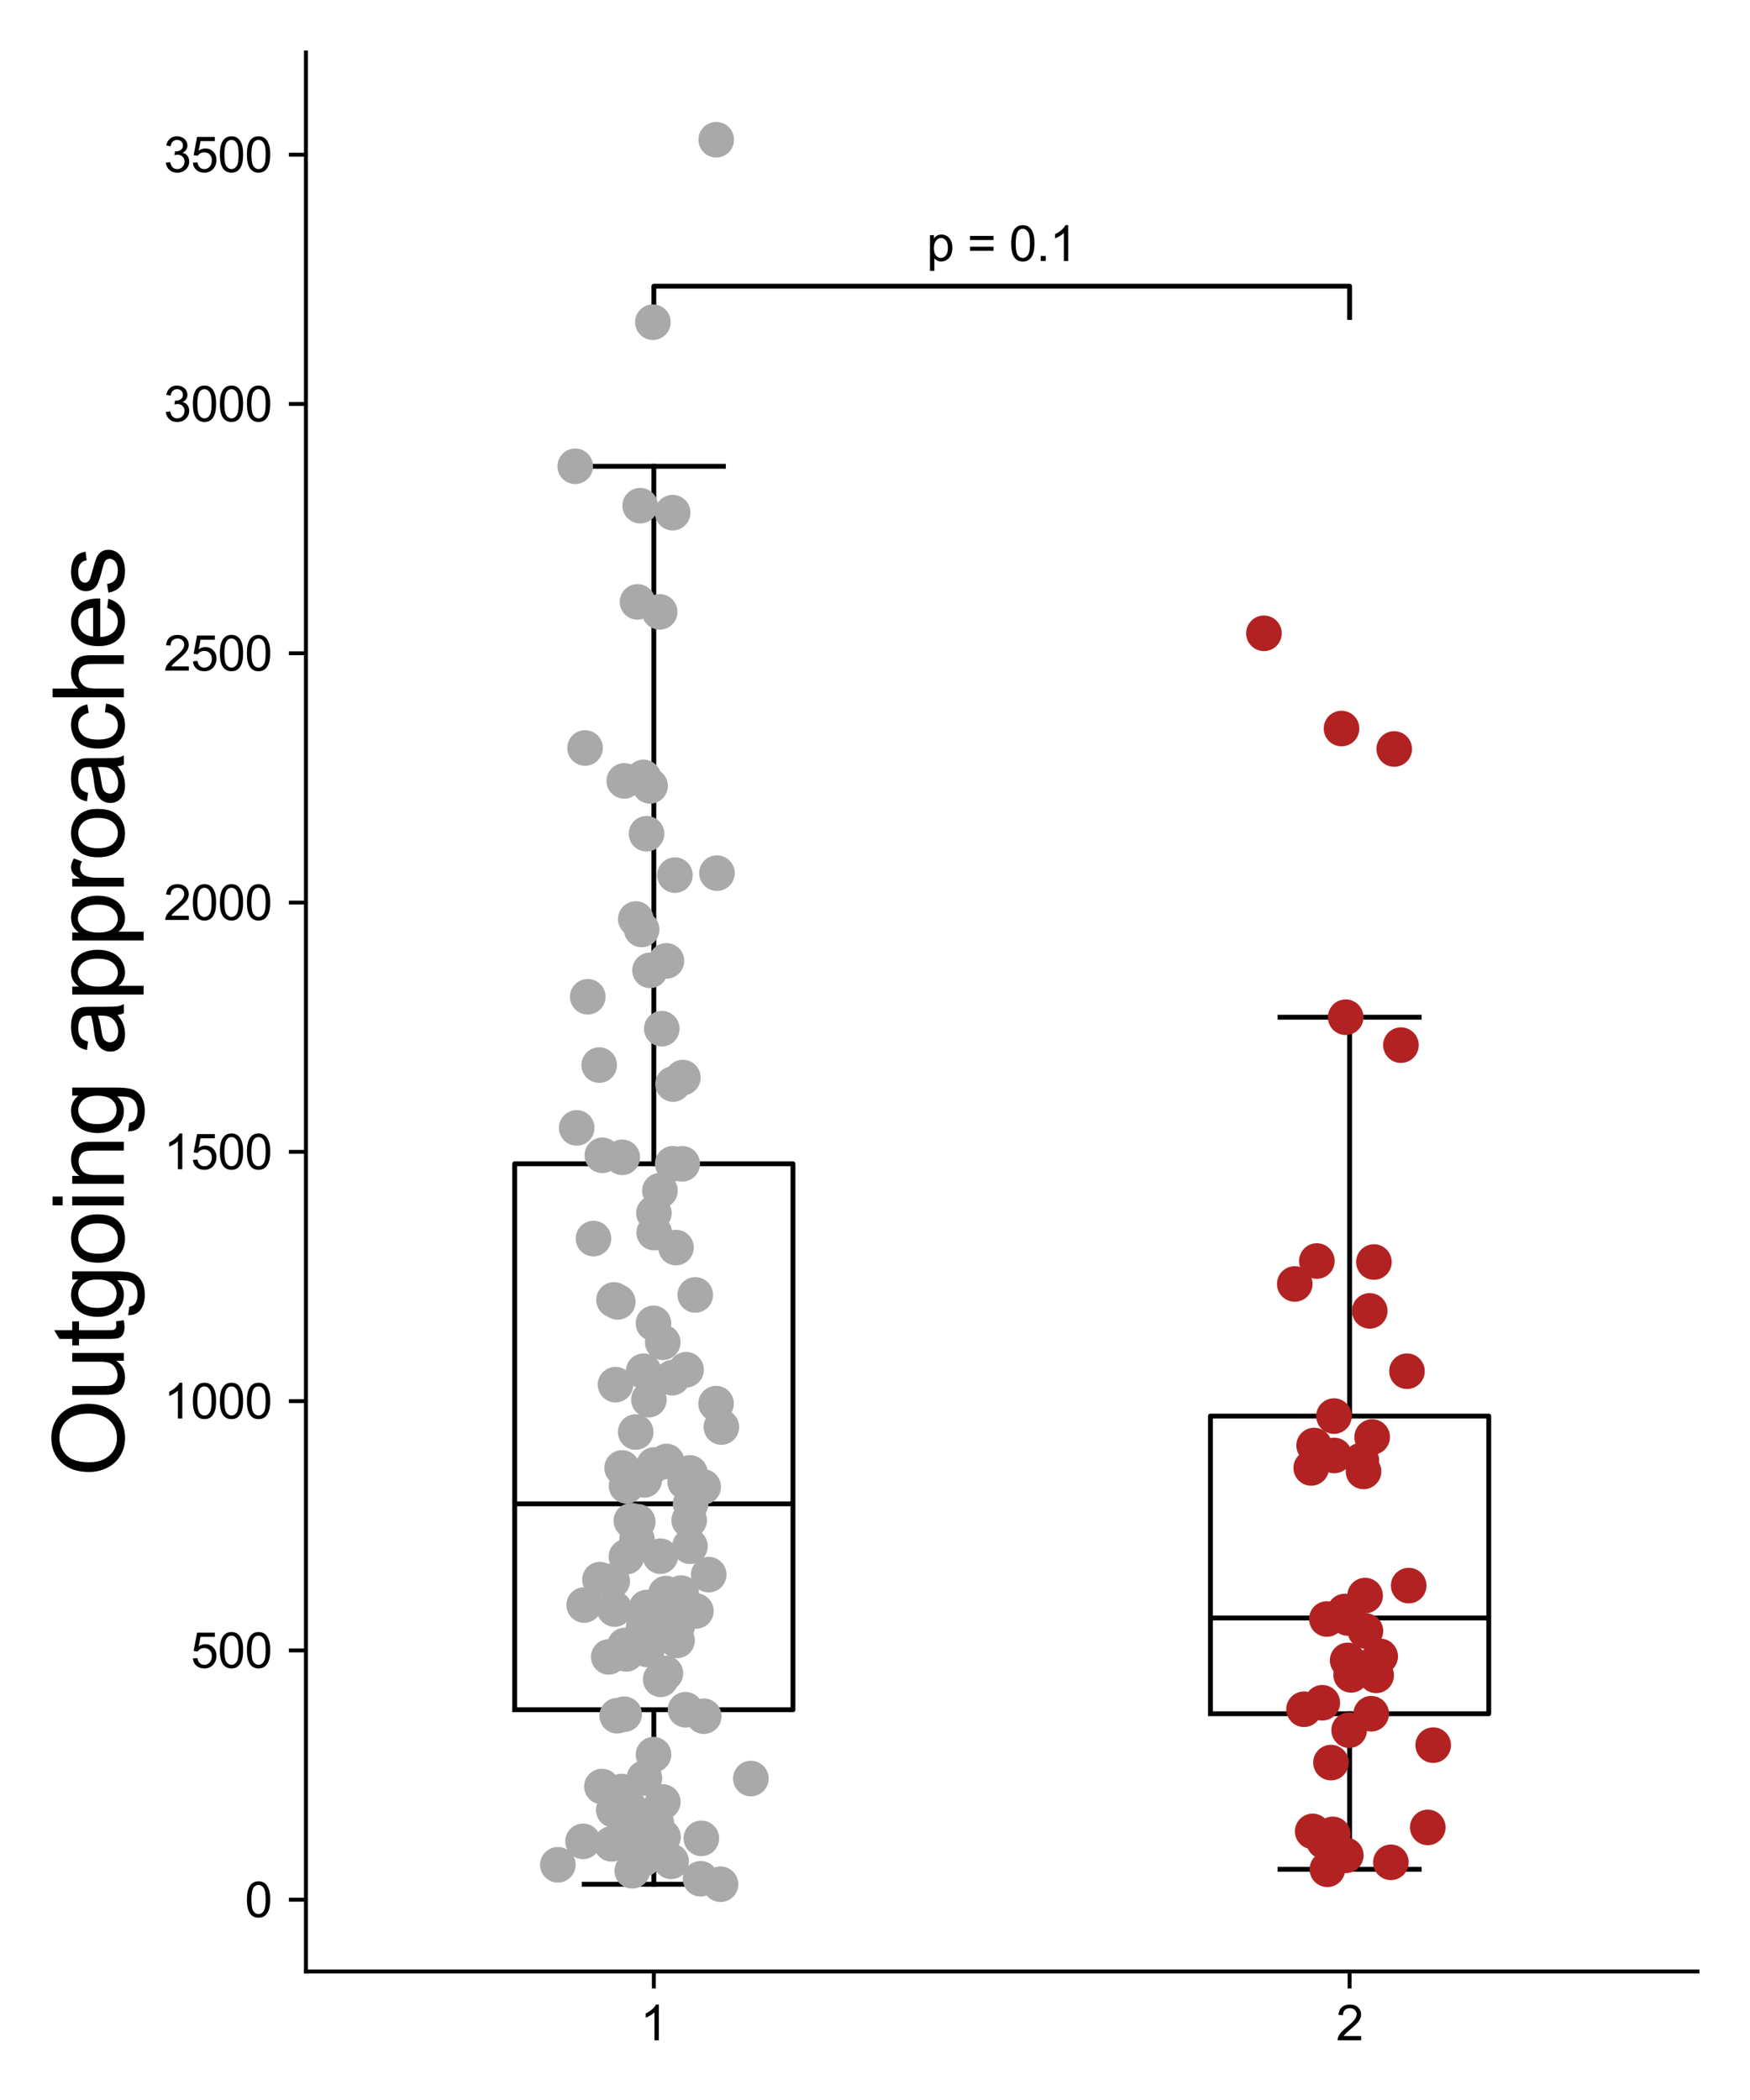 <?xml version="1.0" encoding="utf-8" standalone="no"?>
<!DOCTYPE svg PUBLIC "-//W3C//DTD SVG 1.1//EN"
  "http://www.w3.org/Graphics/SVG/1.1/DTD/svg11.dtd">
<svg xmlns:xlink="http://www.w3.org/1999/xlink" width="360pt" height="432pt" viewBox="0 0 360 432" xmlns="http://www.w3.org/2000/svg" version="1.1">
 <defs>
  <style type="text/css">*{stroke-linejoin: round; stroke-linecap: butt}</style>
 </defs>
 <g id="figure_1">
  <g id="patch_1">
   <path d="M 0 432 
L 360 432 
L 360 0 
L 0 0 
z
" style="fill: #ffffff"/>
  </g>
  <g id="axes_1">
   <g id="patch_2">
    <path d="M 62.93 405.56 
L 349.2 405.56 
L 349.2 10.8 
L 62.93 10.8 
z
" style="fill: #ffffff"/>
   </g>
   <g id="line2d_1">
    <path d="M 105.871 351.719 
L 163.125 351.719 
L 163.125 239.411 
L 105.871 239.411 
L 105.871 351.719 
" clip-path="url(#p115e3c7cb6)" style="fill: none; stroke: #000000; stroke-linecap: square"/>
   </g>
   <g id="line2d_2">
    <path d="M 134.498 351.719 
L 134.498 387.616 
" clip-path="url(#p115e3c7cb6)" style="fill: none; stroke: #000000; stroke-linecap: square"/>
   </g>
   <g id="line2d_3">
    <path d="M 134.498 239.411 
L 134.498 95.923 
" clip-path="url(#p115e3c7cb6)" style="fill: none; stroke: #000000; stroke-linecap: square"/>
   </g>
   <g id="line2d_4">
    <path d="M 120.184 387.616 
L 148.811 387.616 
" clip-path="url(#p115e3c7cb6)" style="fill: none; stroke: #000000; stroke-linecap: square"/>
   </g>
   <g id="line2d_5">
    <path d="M 120.184 95.923 
L 148.811 95.923 
" clip-path="url(#p115e3c7cb6)" style="fill: none; stroke: #000000; stroke-linecap: square"/>
   </g>
   <g id="line2d_6">
    <path d="M 249.006 352.539 
L 306.26 352.539 
L 306.26 291.308 
L 249.006 291.308 
L 249.006 352.539 
" clip-path="url(#p115e3c7cb6)" style="fill: none; stroke: #000000; stroke-linecap: square"/>
   </g>
   <g id="line2d_7">
    <path d="M 277.632 352.539 
L 277.632 384.539 
" clip-path="url(#p115e3c7cb6)" style="fill: none; stroke: #000000; stroke-linecap: square"/>
   </g>
   <g id="line2d_8">
    <path d="M 277.632 291.308 
L 277.632 209.257 
" clip-path="url(#p115e3c7cb6)" style="fill: none; stroke: #000000; stroke-linecap: square"/>
   </g>
   <g id="line2d_9">
    <path d="M 263.319 384.539 
L 291.946 384.539 
" clip-path="url(#p115e3c7cb6)" style="fill: none; stroke: #000000; stroke-linecap: square"/>
   </g>
   <g id="line2d_10">
    <path d="M 263.319 209.257 
L 291.946 209.257 
" clip-path="url(#p115e3c7cb6)" style="fill: none; stroke: #000000; stroke-linecap: square"/>
   </g>
   <g id="line2d_11">
    <path d="M 105.871 309.36 
L 163.125 309.36 
" clip-path="url(#p115e3c7cb6)" style="fill: none; stroke: #000000"/>
   </g>
   <g id="line2d_12">
    <path d="M 249.006 332.847 
L 306.26 332.847 
" clip-path="url(#p115e3c7cb6)" style="fill: none; stroke: #000000"/>
   </g>
   <g id="matplotlib.axis_1">
    <g id="xtick_1">
     <g id="line2d_13">
      <defs>
       <path id="ma22d4d5b07" d="M 0 0 
L 0 3.5 
" style="stroke: #000000; stroke-width: 0.8"/>
      </defs>
      <g>
       <use xlink:href="#ma22d4d5b07" x="134.498" y="405.56" style="stroke: #000000; stroke-width: 0.8"/>
      </g>
     </g>
     <g id="text_1">
      <!-- 1 -->
      <g transform="translate(131.717 419.718) scale(0.1 -0.1)">
       <defs>
        <path id="ArialMT-31" d="M 2384 0 
L 1822 0 
L 1822 3584 
Q 1619 3391 1289 3197 
Q 959 3003 697 2906 
L 697 3450 
Q 1169 3672 1522 3987 
Q 1875 4303 2022 4600 
L 2384 4600 
L 2384 0 
z
" transform="scale(0.016)"/>
       </defs>
       <use xlink:href="#ArialMT-31"/>
      </g>
     </g>
    </g>
    <g id="xtick_2">
     <g id="line2d_14">
      <g>
       <use xlink:href="#ma22d4d5b07" x="277.632" y="405.56" style="stroke: #000000; stroke-width: 0.8"/>
      </g>
     </g>
     <g id="text_2">
      <!-- 2 -->
      <g transform="translate(274.852 419.718) scale(0.1 -0.1)">
       <defs>
        <path id="ArialMT-32" d="M 3222 541 
L 3222 0 
L 194 0 
Q 188 203 259 391 
Q 375 700 629 1000 
Q 884 1300 1366 1694 
Q 2113 2306 2375 2664 
Q 2638 3022 2638 3341 
Q 2638 3675 2398 3904 
Q 2159 4134 1775 4134 
Q 1369 4134 1125 3890 
Q 881 3647 878 3216 
L 300 3275 
Q 359 3922 746 4261 
Q 1134 4600 1788 4600 
Q 2447 4600 2831 4234 
Q 3216 3869 3216 3328 
Q 3216 3053 3103 2787 
Q 2991 2522 2730 2228 
Q 2469 1934 1863 1422 
Q 1356 997 1212 845 
Q 1069 694 975 541 
L 3222 541 
z
" transform="scale(0.016)"/>
       </defs>
       <use xlink:href="#ArialMT-32"/>
      </g>
     </g>
    </g>
   </g>
   <g id="matplotlib.axis_2">
    <g id="ytick_1">
     <g id="line2d_15">
      <defs>
       <path id="m28f5c6f4f9" d="M 0 0 
L -3.5 0 
" style="stroke: #000000; stroke-width: 0.8"/>
      </defs>
      <g>
       <use xlink:href="#m28f5c6f4f9" x="62.93" y="390.796" style="stroke: #000000; stroke-width: 0.8"/>
      </g>
     </g>
     <g id="text_3">
      <!-- 0 -->
      <g transform="translate(50.369 394.375) scale(0.1 -0.1)">
       <defs>
        <path id="ArialMT-30" d="M 266 2259 
Q 266 3072 433 3567 
Q 600 4063 929 4331 
Q 1259 4600 1759 4600 
Q 2128 4600 2406 4451 
Q 2684 4303 2865 4023 
Q 3047 3744 3150 3342 
Q 3253 2941 3253 2259 
Q 3253 1453 3087 958 
Q 2922 463 2592 192 
Q 2263 -78 1759 -78 
Q 1097 -78 719 397 
Q 266 969 266 2259 
z
M 844 2259 
Q 844 1131 1108 757 
Q 1372 384 1759 384 
Q 2147 384 2411 759 
Q 2675 1134 2675 2259 
Q 2675 3391 2411 3762 
Q 2147 4134 1753 4134 
Q 1366 4134 1134 3806 
Q 844 3388 844 2259 
z
" transform="scale(0.016)"/>
       </defs>
       <use xlink:href="#ArialMT-30"/>
      </g>
     </g>
    </g>
    <g id="ytick_2">
     <g id="line2d_16">
      <g>
       <use xlink:href="#m28f5c6f4f9" x="62.93" y="339.514" style="stroke: #000000; stroke-width: 0.8"/>
      </g>
     </g>
     <g id="text_4">
      <!-- 500 -->
      <g transform="translate(39.247 343.093) scale(0.1 -0.1)">
       <defs>
        <path id="ArialMT-35" d="M 266 1200 
L 856 1250 
Q 922 819 1161 601 
Q 1400 384 1738 384 
Q 2144 384 2425 690 
Q 2706 997 2706 1503 
Q 2706 1984 2436 2262 
Q 2166 2541 1728 2541 
Q 1456 2541 1237 2417 
Q 1019 2294 894 2097 
L 366 2166 
L 809 4519 
L 3088 4519 
L 3088 3981 
L 1259 3981 
L 1013 2750 
Q 1425 3038 1878 3038 
Q 2478 3038 2890 2622 
Q 3303 2206 3303 1553 
Q 3303 931 2941 478 
Q 2500 -78 1738 -78 
Q 1113 -78 717 272 
Q 322 622 266 1200 
z
" transform="scale(0.016)"/>
       </defs>
       <use xlink:href="#ArialMT-35"/>
       <use xlink:href="#ArialMT-30" transform="translate(55.615 0)"/>
       <use xlink:href="#ArialMT-30" transform="translate(111.23 0)"/>
      </g>
     </g>
    </g>
    <g id="ytick_3">
     <g id="line2d_17">
      <g>
       <use xlink:href="#m28f5c6f4f9" x="62.93" y="288.231" style="stroke: #000000; stroke-width: 0.8"/>
      </g>
     </g>
     <g id="text_5">
      <!-- 1000 -->
      <g transform="translate(33.686 291.81) scale(0.1 -0.1)">
       <use xlink:href="#ArialMT-31"/>
       <use xlink:href="#ArialMT-30" transform="translate(55.615 0)"/>
       <use xlink:href="#ArialMT-30" transform="translate(111.23 0)"/>
       <use xlink:href="#ArialMT-30" transform="translate(166.846 0)"/>
      </g>
     </g>
    </g>
    <g id="ytick_4">
     <g id="line2d_18">
      <g>
       <use xlink:href="#m28f5c6f4f9" x="62.93" y="236.949" style="stroke: #000000; stroke-width: 0.8"/>
      </g>
     </g>
     <g id="text_6">
      <!-- 1500 -->
      <g transform="translate(33.686 240.528) scale(0.1 -0.1)">
       <use xlink:href="#ArialMT-31"/>
       <use xlink:href="#ArialMT-35" transform="translate(55.615 0)"/>
       <use xlink:href="#ArialMT-30" transform="translate(111.23 0)"/>
       <use xlink:href="#ArialMT-30" transform="translate(166.846 0)"/>
      </g>
     </g>
    </g>
    <g id="ytick_5">
     <g id="line2d_19">
      <g>
       <use xlink:href="#m28f5c6f4f9" x="62.93" y="185.667" style="stroke: #000000; stroke-width: 0.8"/>
      </g>
     </g>
     <g id="text_7">
      <!-- 2000 -->
      <g transform="translate(33.686 189.246) scale(0.1 -0.1)">
       <use xlink:href="#ArialMT-32"/>
       <use xlink:href="#ArialMT-30" transform="translate(55.615 0)"/>
       <use xlink:href="#ArialMT-30" transform="translate(111.23 0)"/>
       <use xlink:href="#ArialMT-30" transform="translate(166.846 0)"/>
      </g>
     </g>
    </g>
    <g id="ytick_6">
     <g id="line2d_20">
      <g>
       <use xlink:href="#m28f5c6f4f9" x="62.93" y="134.385" style="stroke: #000000; stroke-width: 0.8"/>
      </g>
     </g>
     <g id="text_8">
      <!-- 2500 -->
      <g transform="translate(33.686 137.964) scale(0.1 -0.1)">
       <use xlink:href="#ArialMT-32"/>
       <use xlink:href="#ArialMT-35" transform="translate(55.615 0)"/>
       <use xlink:href="#ArialMT-30" transform="translate(111.23 0)"/>
       <use xlink:href="#ArialMT-30" transform="translate(166.846 0)"/>
      </g>
     </g>
    </g>
    <g id="ytick_7">
     <g id="line2d_21">
      <g>
       <use xlink:href="#m28f5c6f4f9" x="62.93" y="83.103" style="stroke: #000000; stroke-width: 0.8"/>
      </g>
     </g>
     <g id="text_9">
      <!-- 3000 -->
      <g transform="translate(33.686 86.682) scale(0.1 -0.1)">
       <defs>
        <path id="ArialMT-33" d="M 269 1209 
L 831 1284 
Q 928 806 1161 595 
Q 1394 384 1728 384 
Q 2125 384 2398 659 
Q 2672 934 2672 1341 
Q 2672 1728 2419 1979 
Q 2166 2231 1775 2231 
Q 1616 2231 1378 2169 
L 1441 2663 
Q 1497 2656 1531 2656 
Q 1891 2656 2178 2843 
Q 2466 3031 2466 3422 
Q 2466 3731 2256 3934 
Q 2047 4138 1716 4138 
Q 1388 4138 1169 3931 
Q 950 3725 888 3313 
L 325 3413 
Q 428 3978 793 4289 
Q 1159 4600 1703 4600 
Q 2078 4600 2393 4439 
Q 2709 4278 2876 4000 
Q 3044 3722 3044 3409 
Q 3044 3113 2884 2869 
Q 2725 2625 2413 2481 
Q 2819 2388 3044 2092 
Q 3269 1797 3269 1353 
Q 3269 753 2831 336 
Q 2394 -81 1725 -81 
Q 1122 -81 723 278 
Q 325 638 269 1209 
z
" transform="scale(0.016)"/>
       </defs>
       <use xlink:href="#ArialMT-33"/>
       <use xlink:href="#ArialMT-30" transform="translate(55.615 0)"/>
       <use xlink:href="#ArialMT-30" transform="translate(111.23 0)"/>
       <use xlink:href="#ArialMT-30" transform="translate(166.846 0)"/>
      </g>
     </g>
    </g>
    <g id="ytick_8">
     <g id="line2d_22">
      <g>
       <use xlink:href="#m28f5c6f4f9" x="62.93" y="31.821" style="stroke: #000000; stroke-width: 0.8"/>
      </g>
     </g>
     <g id="text_10">
      <!-- 3500 -->
      <g transform="translate(33.686 35.399) scale(0.1 -0.1)">
       <use xlink:href="#ArialMT-33"/>
       <use xlink:href="#ArialMT-35" transform="translate(55.615 0)"/>
       <use xlink:href="#ArialMT-30" transform="translate(111.23 0)"/>
       <use xlink:href="#ArialMT-30" transform="translate(166.846 0)"/>
      </g>
     </g>
    </g>
    <g id="text_11">
     <!-- Outgoing approaches -->
     <g transform="translate(25.477 303.797) rotate(-90) scale(0.2 -0.2)">
      <defs>
       <path id="ArialMT-4f" d="M 309 2231 
Q 309 3372 921 4017 
Q 1534 4663 2503 4663 
Q 3138 4663 3647 4359 
Q 4156 4056 4423 3514 
Q 4691 2972 4691 2284 
Q 4691 1588 4409 1038 
Q 4128 488 3612 205 
Q 3097 -78 2500 -78 
Q 1853 -78 1343 234 
Q 834 547 571 1087 
Q 309 1628 309 2231 
z
M 934 2222 
Q 934 1394 1379 917 
Q 1825 441 2497 441 
Q 3181 441 3623 922 
Q 4066 1403 4066 2288 
Q 4066 2847 3877 3264 
Q 3688 3681 3323 3911 
Q 2959 4141 2506 4141 
Q 1863 4141 1398 3698 
Q 934 3256 934 2222 
z
" transform="scale(0.016)"/>
       <path id="ArialMT-75" d="M 2597 0 
L 2597 488 
Q 2209 -75 1544 -75 
Q 1250 -75 995 37 
Q 741 150 617 320 
Q 494 491 444 738 
Q 409 903 409 1263 
L 409 3319 
L 972 3319 
L 972 1478 
Q 972 1038 1006 884 
Q 1059 663 1231 536 
Q 1403 409 1656 409 
Q 1909 409 2131 539 
Q 2353 669 2445 892 
Q 2538 1116 2538 1541 
L 2538 3319 
L 3100 3319 
L 3100 0 
L 2597 0 
z
" transform="scale(0.016)"/>
       <path id="ArialMT-74" d="M 1650 503 
L 1731 6 
Q 1494 -44 1306 -44 
Q 1000 -44 831 53 
Q 663 150 594 308 
Q 525 466 525 972 
L 525 2881 
L 113 2881 
L 113 3319 
L 525 3319 
L 525 4141 
L 1084 4478 
L 1084 3319 
L 1650 3319 
L 1650 2881 
L 1084 2881 
L 1084 941 
Q 1084 700 1114 631 
Q 1144 563 1211 522 
Q 1278 481 1403 481 
Q 1497 481 1650 503 
z
" transform="scale(0.016)"/>
       <path id="ArialMT-67" d="M 319 -275 
L 866 -356 
Q 900 -609 1056 -725 
Q 1266 -881 1628 -881 
Q 2019 -881 2231 -725 
Q 2444 -569 2519 -288 
Q 2563 -116 2559 434 
Q 2191 0 1641 0 
Q 956 0 581 494 
Q 206 988 206 1678 
Q 206 2153 378 2554 
Q 550 2956 876 3175 
Q 1203 3394 1644 3394 
Q 2231 3394 2613 2919 
L 2613 3319 
L 3131 3319 
L 3131 450 
Q 3131 -325 2973 -648 
Q 2816 -972 2473 -1159 
Q 2131 -1347 1631 -1347 
Q 1038 -1347 672 -1080 
Q 306 -813 319 -275 
z
M 784 1719 
Q 784 1066 1043 766 
Q 1303 466 1694 466 
Q 2081 466 2343 764 
Q 2606 1063 2606 1700 
Q 2606 2309 2336 2618 
Q 2066 2928 1684 2928 
Q 1309 2928 1046 2623 
Q 784 2319 784 1719 
z
" transform="scale(0.016)"/>
       <path id="ArialMT-6f" d="M 213 1659 
Q 213 2581 725 3025 
Q 1153 3394 1769 3394 
Q 2453 3394 2887 2945 
Q 3322 2497 3322 1706 
Q 3322 1066 3130 698 
Q 2938 331 2570 128 
Q 2203 -75 1769 -75 
Q 1072 -75 642 372 
Q 213 819 213 1659 
z
M 791 1659 
Q 791 1022 1069 705 
Q 1347 388 1769 388 
Q 2188 388 2466 706 
Q 2744 1025 2744 1678 
Q 2744 2294 2464 2611 
Q 2184 2928 1769 2928 
Q 1347 2928 1069 2612 
Q 791 2297 791 1659 
z
" transform="scale(0.016)"/>
       <path id="ArialMT-69" d="M 425 3934 
L 425 4581 
L 988 4581 
L 988 3934 
L 425 3934 
z
M 425 0 
L 425 3319 
L 988 3319 
L 988 0 
L 425 0 
z
" transform="scale(0.016)"/>
       <path id="ArialMT-6e" d="M 422 0 
L 422 3319 
L 928 3319 
L 928 2847 
Q 1294 3394 1984 3394 
Q 2284 3394 2536 3286 
Q 2788 3178 2913 3003 
Q 3038 2828 3088 2588 
Q 3119 2431 3119 2041 
L 3119 0 
L 2556 0 
L 2556 2019 
Q 2556 2363 2490 2533 
Q 2425 2703 2258 2804 
Q 2091 2906 1866 2906 
Q 1506 2906 1245 2678 
Q 984 2450 984 1813 
L 984 0 
L 422 0 
z
" transform="scale(0.016)"/>
       <path id="ArialMT-20" transform="scale(0.016)"/>
       <path id="ArialMT-61" d="M 2588 409 
Q 2275 144 1986 34 
Q 1697 -75 1366 -75 
Q 819 -75 525 192 
Q 231 459 231 875 
Q 231 1119 342 1320 
Q 453 1522 633 1644 
Q 813 1766 1038 1828 
Q 1203 1872 1538 1913 
Q 2219 1994 2541 2106 
Q 2544 2222 2544 2253 
Q 2544 2597 2384 2738 
Q 2169 2928 1744 2928 
Q 1347 2928 1158 2789 
Q 969 2650 878 2297 
L 328 2372 
Q 403 2725 575 2942 
Q 747 3159 1072 3276 
Q 1397 3394 1825 3394 
Q 2250 3394 2515 3294 
Q 2781 3194 2906 3042 
Q 3031 2891 3081 2659 
Q 3109 2516 3109 2141 
L 3109 1391 
Q 3109 606 3145 398 
Q 3181 191 3288 0 
L 2700 0 
Q 2613 175 2588 409 
z
M 2541 1666 
Q 2234 1541 1622 1453 
Q 1275 1403 1131 1340 
Q 988 1278 909 1158 
Q 831 1038 831 891 
Q 831 666 1001 516 
Q 1172 366 1500 366 
Q 1825 366 2078 508 
Q 2331 650 2450 897 
Q 2541 1088 2541 1459 
L 2541 1666 
z
" transform="scale(0.016)"/>
       <path id="ArialMT-70" d="M 422 -1272 
L 422 3319 
L 934 3319 
L 934 2888 
Q 1116 3141 1344 3267 
Q 1572 3394 1897 3394 
Q 2322 3394 2647 3175 
Q 2972 2956 3137 2557 
Q 3303 2159 3303 1684 
Q 3303 1175 3120 767 
Q 2938 359 2589 142 
Q 2241 -75 1856 -75 
Q 1575 -75 1351 44 
Q 1128 163 984 344 
L 984 -1272 
L 422 -1272 
z
M 931 1641 
Q 931 1000 1190 694 
Q 1450 388 1819 388 
Q 2194 388 2461 705 
Q 2728 1022 2728 1688 
Q 2728 2322 2467 2637 
Q 2206 2953 1844 2953 
Q 1484 2953 1207 2617 
Q 931 2281 931 1641 
z
" transform="scale(0.016)"/>
       <path id="ArialMT-72" d="M 416 0 
L 416 3319 
L 922 3319 
L 922 2816 
Q 1116 3169 1280 3281 
Q 1444 3394 1641 3394 
Q 1925 3394 2219 3213 
L 2025 2691 
Q 1819 2813 1613 2813 
Q 1428 2813 1281 2702 
Q 1134 2591 1072 2394 
Q 978 2094 978 1738 
L 978 0 
L 416 0 
z
" transform="scale(0.016)"/>
       <path id="ArialMT-63" d="M 2588 1216 
L 3141 1144 
Q 3050 572 2676 248 
Q 2303 -75 1759 -75 
Q 1078 -75 664 370 
Q 250 816 250 1647 
Q 250 2184 428 2587 
Q 606 2991 970 3192 
Q 1334 3394 1763 3394 
Q 2303 3394 2647 3120 
Q 2991 2847 3088 2344 
L 2541 2259 
Q 2463 2594 2264 2762 
Q 2066 2931 1784 2931 
Q 1359 2931 1093 2626 
Q 828 2322 828 1663 
Q 828 994 1084 691 
Q 1341 388 1753 388 
Q 2084 388 2306 591 
Q 2528 794 2588 1216 
z
" transform="scale(0.016)"/>
       <path id="ArialMT-68" d="M 422 0 
L 422 4581 
L 984 4581 
L 984 2938 
Q 1378 3394 1978 3394 
Q 2347 3394 2619 3248 
Q 2891 3103 3008 2847 
Q 3125 2591 3125 2103 
L 3125 0 
L 2563 0 
L 2563 2103 
Q 2563 2525 2380 2717 
Q 2197 2909 1863 2909 
Q 1613 2909 1392 2779 
Q 1172 2650 1078 2428 
Q 984 2206 984 1816 
L 984 0 
L 422 0 
z
" transform="scale(0.016)"/>
       <path id="ArialMT-65" d="M 2694 1069 
L 3275 997 
Q 3138 488 2766 206 
Q 2394 -75 1816 -75 
Q 1088 -75 661 373 
Q 234 822 234 1631 
Q 234 2469 665 2931 
Q 1097 3394 1784 3394 
Q 2450 3394 2872 2941 
Q 3294 2488 3294 1666 
Q 3294 1616 3291 1516 
L 816 1516 
Q 847 969 1125 678 
Q 1403 388 1819 388 
Q 2128 388 2347 550 
Q 2566 713 2694 1069 
z
M 847 1978 
L 2700 1978 
Q 2663 2397 2488 2606 
Q 2219 2931 1791 2931 
Q 1403 2931 1139 2672 
Q 875 2413 847 1978 
z
" transform="scale(0.016)"/>
       <path id="ArialMT-73" d="M 197 991 
L 753 1078 
Q 800 744 1014 566 
Q 1228 388 1613 388 
Q 2000 388 2187 545 
Q 2375 703 2375 916 
Q 2375 1106 2209 1216 
Q 2094 1291 1634 1406 
Q 1016 1563 777 1677 
Q 538 1791 414 1992 
Q 291 2194 291 2438 
Q 291 2659 392 2848 
Q 494 3038 669 3163 
Q 800 3259 1026 3326 
Q 1253 3394 1513 3394 
Q 1903 3394 2198 3281 
Q 2494 3169 2634 2976 
Q 2775 2784 2828 2463 
L 2278 2388 
Q 2241 2644 2061 2787 
Q 1881 2931 1553 2931 
Q 1166 2931 1000 2803 
Q 834 2675 834 2503 
Q 834 2394 903 2306 
Q 972 2216 1119 2156 
Q 1203 2125 1616 2013 
Q 2213 1853 2448 1751 
Q 2684 1650 2818 1456 
Q 2953 1263 2953 975 
Q 2953 694 2789 445 
Q 2625 197 2315 61 
Q 2006 -75 1616 -75 
Q 969 -75 630 194 
Q 291 463 197 991 
z
" transform="scale(0.016)"/>
      </defs>
      <use xlink:href="#ArialMT-4f"/>
      <use xlink:href="#ArialMT-75" transform="translate(77.783 0)"/>
      <use xlink:href="#ArialMT-74" transform="translate(133.398 0)"/>
      <use xlink:href="#ArialMT-67" transform="translate(161.182 0)"/>
      <use xlink:href="#ArialMT-6f" transform="translate(216.797 0)"/>
      <use xlink:href="#ArialMT-69" transform="translate(272.412 0)"/>
      <use xlink:href="#ArialMT-6e" transform="translate(294.629 0)"/>
      <use xlink:href="#ArialMT-67" transform="translate(350.244 0)"/>
      <use xlink:href="#ArialMT-20" transform="translate(405.859 0)"/>
      <use xlink:href="#ArialMT-61" transform="translate(433.643 0)"/>
      <use xlink:href="#ArialMT-70" transform="translate(489.258 0)"/>
      <use xlink:href="#ArialMT-70" transform="translate(544.873 0)"/>
      <use xlink:href="#ArialMT-72" transform="translate(600.488 0)"/>
      <use xlink:href="#ArialMT-6f" transform="translate(633.789 0)"/>
      <use xlink:href="#ArialMT-61" transform="translate(689.404 0)"/>
      <use xlink:href="#ArialMT-63" transform="translate(745.02 0)"/>
      <use xlink:href="#ArialMT-68" transform="translate(795.02 0)"/>
      <use xlink:href="#ArialMT-65" transform="translate(850.635 0)"/>
      <use xlink:href="#ArialMT-73" transform="translate(906.25 0)"/>
     </g>
    </g>
   </g>
   <g id="line2d_23">
    <path d="M 134.498 65.296 
L 134.498 58.878 
L 277.632 58.878 
L 277.632 65.296 
" clip-path="url(#p115e3c7cb6)" style="fill: none; stroke: #000000; stroke-linecap: square"/>
   </g>
   <g id="PathCollection_1">
    <defs>
     <path id="m9908f0d9fd" d="M 0 3.162 
C 0.839 3.162 1.643 2.829 2.236 2.236 
C 2.829 1.643 3.162 0.839 3.162 0 
C 3.162 -0.839 2.829 -1.643 2.236 -2.236 
C 1.643 -2.829 0.839 -3.162 0 -3.162 
C -0.839 -3.162 -1.643 -2.829 -2.236 -2.236 
C -2.829 -1.643 -3.162 -0.839 -3.162 0 
C -3.162 0.839 -2.829 1.643 -2.236 2.236 
C -1.643 2.829 -0.839 3.162 0 3.162 
z
" style="stroke: #a9a9a9"/>
    </defs>
    <g clip-path="url(#p115e3c7cb6)">
     <use xlink:href="#m9908f0d9fd" x="128.562" y="338.488" style="fill: #a9a9a9; stroke: #a9a9a9"/>
     <use xlink:href="#m9908f0d9fd" x="136.336" y="276.129" style="fill: #a9a9a9; stroke: #a9a9a9"/>
     <use xlink:href="#m9908f0d9fd" x="132.544" y="304.437" style="fill: #a9a9a9; stroke: #a9a9a9"/>
     <use xlink:href="#m9908f0d9fd" x="144.774" y="353.052" style="fill: #a9a9a9; stroke: #a9a9a9"/>
     <use xlink:href="#m9908f0d9fd" x="131.041" y="316.744" style="fill: #a9a9a9; stroke: #a9a9a9"/>
     <use xlink:href="#m9908f0d9fd" x="136.988" y="327.821" style="fill: #a9a9a9; stroke: #a9a9a9"/>
     <use xlink:href="#m9908f0d9fd" x="141.775" y="312.744" style="fill: #a9a9a9; stroke: #a9a9a9"/>
     <use xlink:href="#m9908f0d9fd" x="154.462" y="365.873" style="fill: #a9a9a9; stroke: #a9a9a9"/>
     <use xlink:href="#m9908f0d9fd" x="127.979" y="301.975" style="fill: #a9a9a9; stroke: #a9a9a9"/>
     <use xlink:href="#m9908f0d9fd" x="135.015" y="375.001" style="fill: #a9a9a9; stroke: #a9a9a9"/>
     <use xlink:href="#m9908f0d9fd" x="129.872" y="312.847" style="fill: #a9a9a9; stroke: #a9a9a9"/>
     <use xlink:href="#m9908f0d9fd" x="133.02" y="330.693" style="fill: #a9a9a9; stroke: #a9a9a9"/>
     <use xlink:href="#m9908f0d9fd" x="134.442" y="360.95" style="fill: #a9a9a9; stroke: #a9a9a9"/>
     <use xlink:href="#m9908f0d9fd" x="132.369" y="159.923" style="fill: #a9a9a9; stroke: #a9a9a9"/>
     <use xlink:href="#m9908f0d9fd" x="118.632" y="232.026" style="fill: #a9a9a9; stroke: #a9a9a9"/>
     <use xlink:href="#m9908f0d9fd" x="131.191" y="313.052" style="fill: #a9a9a9; stroke: #a9a9a9"/>
     <use xlink:href="#m9908f0d9fd" x="127.866" y="368.539" style="fill: #a9a9a9; stroke: #a9a9a9"/>
     <use xlink:href="#m9908f0d9fd" x="134.431" y="272.231" style="fill: #a9a9a9; stroke: #a9a9a9"/>
     <use xlink:href="#m9908f0d9fd" x="129.809" y="372.232" style="fill: #a9a9a9; stroke: #a9a9a9"/>
     <use xlink:href="#m9908f0d9fd" x="126.432" y="331.001" style="fill: #a9a9a9; stroke: #a9a9a9"/>
     <use xlink:href="#m9908f0d9fd" x="123.422" y="324.95" style="fill: #a9a9a9; stroke: #a9a9a9"/>
     <use xlink:href="#m9908f0d9fd" x="125.938" y="325.257" style="fill: #a9a9a9; stroke: #a9a9a9"/>
     <use xlink:href="#m9908f0d9fd" x="148.401" y="293.565" style="fill: #a9a9a9; stroke: #a9a9a9"/>
     <use xlink:href="#m9908f0d9fd" x="133.724" y="161.667" style="fill: #a9a9a9; stroke: #a9a9a9"/>
     <use xlink:href="#m9908f0d9fd" x="127.077" y="267.821" style="fill: #a9a9a9; stroke: #a9a9a9"/>
     <use xlink:href="#m9908f0d9fd" x="128.006" y="238.078" style="fill: #a9a9a9; stroke: #a9a9a9"/>
     <use xlink:href="#m9908f0d9fd" x="141.009" y="351.719" style="fill: #a9a9a9; stroke: #a9a9a9"/>
     <use xlink:href="#m9908f0d9fd" x="132.378" y="334.898" style="fill: #a9a9a9; stroke: #a9a9a9"/>
     <use xlink:href="#m9908f0d9fd" x="141.937" y="318.078" style="fill: #a9a9a9; stroke: #a9a9a9"/>
     <use xlink:href="#m9908f0d9fd" x="130.068" y="384.847" style="fill: #a9a9a9; stroke: #a9a9a9"/>
     <use xlink:href="#m9908f0d9fd" x="144.126" y="386.488" style="fill: #a9a9a9; stroke: #a9a9a9"/>
     <use xlink:href="#m9908f0d9fd" x="125.227" y="340.847" style="fill: #a9a9a9; stroke: #a9a9a9"/>
     <use xlink:href="#m9908f0d9fd" x="148.224" y="387.616" style="fill: #a9a9a9; stroke: #a9a9a9"/>
     <use xlink:href="#m9908f0d9fd" x="132.561" y="365.77" style="fill: #a9a9a9; stroke: #a9a9a9"/>
     <use xlink:href="#m9908f0d9fd" x="126.463" y="370.488" style="fill: #a9a9a9; stroke: #a9a9a9"/>
     <use xlink:href="#m9908f0d9fd" x="137.119" y="300.642" style="fill: #a9a9a9; stroke: #a9a9a9"/>
     <use xlink:href="#m9908f0d9fd" x="128.844" y="340.232" style="fill: #a9a9a9; stroke: #a9a9a9"/>
     <use xlink:href="#m9908f0d9fd" x="139.258" y="334.693" style="fill: #a9a9a9; stroke: #a9a9a9"/>
     <use xlink:href="#m9908f0d9fd" x="128.887" y="305.667" style="fill: #a9a9a9; stroke: #a9a9a9"/>
     <use xlink:href="#m9908f0d9fd" x="141.934" y="303.001" style="fill: #a9a9a9; stroke: #a9a9a9"/>
     <use xlink:href="#m9908f0d9fd" x="123.911" y="237.667" style="fill: #a9a9a9; stroke: #a9a9a9"/>
     <use xlink:href="#m9908f0d9fd" x="138.325" y="283.411" style="fill: #a9a9a9; stroke: #a9a9a9"/>
     <use xlink:href="#m9908f0d9fd" x="123.826" y="367.514" style="fill: #a9a9a9; stroke: #a9a9a9"/>
     <use xlink:href="#m9908f0d9fd" x="131.992" y="191.206" style="fill: #a9a9a9; stroke: #a9a9a9"/>
     <use xlink:href="#m9908f0d9fd" x="131.145" y="123.821" style="fill: #a9a9a9; stroke: #a9a9a9"/>
     <use xlink:href="#m9908f0d9fd" x="120.357" y="153.872" style="fill: #a9a9a9; stroke: #a9a9a9"/>
     <use xlink:href="#m9908f0d9fd" x="133.49" y="287.924" style="fill: #a9a9a9; stroke: #a9a9a9"/>
     <use xlink:href="#m9908f0d9fd" x="134.569" y="301.36" style="fill: #a9a9a9; stroke: #a9a9a9"/>
     <use xlink:href="#m9908f0d9fd" x="135.841" y="320.129" style="fill: #a9a9a9; stroke: #a9a9a9"/>
     <use xlink:href="#m9908f0d9fd" x="143.027" y="266.385" style="fill: #a9a9a9; stroke: #a9a9a9"/>
     <use xlink:href="#m9908f0d9fd" x="142.067" y="309.36" style="fill: #a9a9a9; stroke: #a9a9a9"/>
     <use xlink:href="#m9908f0d9fd" x="136.879" y="344.232" style="fill: #a9a9a9; stroke: #a9a9a9"/>
     <use xlink:href="#m9908f0d9fd" x="147.308" y="288.744" style="fill: #a9a9a9; stroke: #a9a9a9"/>
     <use xlink:href="#m9908f0d9fd" x="140.12" y="327.719" style="fill: #a9a9a9; stroke: #a9a9a9"/>
     <use xlink:href="#m9908f0d9fd" x="145.79" y="323.924" style="fill: #a9a9a9; stroke: #a9a9a9"/>
     <use xlink:href="#m9908f0d9fd" x="130.792" y="189.052" style="fill: #a9a9a9; stroke: #a9a9a9"/>
     <use xlink:href="#m9908f0d9fd" x="130.774" y="294.59" style="fill: #a9a9a9; stroke: #a9a9a9"/>
     <use xlink:href="#m9908f0d9fd" x="135.909" y="345.462" style="fill: #a9a9a9; stroke: #a9a9a9"/>
     <use xlink:href="#m9908f0d9fd" x="138.053" y="382.898" style="fill: #a9a9a9; stroke: #a9a9a9"/>
     <use xlink:href="#m9908f0d9fd" x="125.817" y="379.309" style="fill: #a9a9a9; stroke: #a9a9a9"/>
     <use xlink:href="#m9908f0d9fd" x="130.277" y="379.309" style="fill: #a9a9a9; stroke: #a9a9a9"/>
     <use xlink:href="#m9908f0d9fd" x="119.939" y="378.796" style="fill: #a9a9a9; stroke: #a9a9a9"/>
     <use xlink:href="#m9908f0d9fd" x="129.819" y="374.591" style="fill: #a9a9a9; stroke: #a9a9a9"/>
     <use xlink:href="#m9908f0d9fd" x="135.409" y="380.642" style="fill: #a9a9a9; stroke: #a9a9a9"/>
     <use xlink:href="#m9908f0d9fd" x="126.255" y="372.334" style="fill: #a9a9a9; stroke: #a9a9a9"/>
     <use xlink:href="#m9908f0d9fd" x="130.034" y="377.155" style="fill: #a9a9a9; stroke: #a9a9a9"/>
     <use xlink:href="#m9908f0d9fd" x="114.756" y="383.616" style="fill: #a9a9a9; stroke: #a9a9a9"/>
     <use xlink:href="#m9908f0d9fd" x="132.392" y="382.386" style="fill: #a9a9a9; stroke: #a9a9a9"/>
     <use xlink:href="#m9908f0d9fd" x="136.392" y="377.873" style="fill: #a9a9a9; stroke: #a9a9a9"/>
     <use xlink:href="#m9908f0d9fd" x="144.277" y="378.18" style="fill: #a9a9a9; stroke: #a9a9a9"/>
     <use xlink:href="#m9908f0d9fd" x="136.347" y="370.693" style="fill: #a9a9a9; stroke: #a9a9a9"/>
     <use xlink:href="#m9908f0d9fd" x="132.4" y="282.078" style="fill: #a9a9a9; stroke: #a9a9a9"/>
     <use xlink:href="#m9908f0d9fd" x="140.947" y="304.847" style="fill: #a9a9a9; stroke: #a9a9a9"/>
     <use xlink:href="#m9908f0d9fd" x="133.087" y="339.309" style="fill: #a9a9a9; stroke: #a9a9a9"/>
     <use xlink:href="#m9908f0d9fd" x="144.651" y="305.873" style="fill: #a9a9a9; stroke: #a9a9a9"/>
     <use xlink:href="#m9908f0d9fd" x="128.406" y="352.642" style="fill: #a9a9a9; stroke: #a9a9a9"/>
     <use xlink:href="#m9908f0d9fd" x="120.175" y="330.18" style="fill: #a9a9a9; stroke: #a9a9a9"/>
     <use xlink:href="#m9908f0d9fd" x="128.869" y="320.232" style="fill: #a9a9a9; stroke: #a9a9a9"/>
     <use xlink:href="#m9908f0d9fd" x="136.343" y="333.565" style="fill: #a9a9a9; stroke: #a9a9a9"/>
     <use xlink:href="#m9908f0d9fd" x="126.962" y="352.95" style="fill: #a9a9a9; stroke: #a9a9a9"/>
     <use xlink:href="#m9908f0d9fd" x="139.285" y="337.462" style="fill: #a9a9a9; stroke: #a9a9a9"/>
     <use xlink:href="#m9908f0d9fd" x="135.754" y="244.949" style="fill: #a9a9a9; stroke: #a9a9a9"/>
     <use xlink:href="#m9908f0d9fd" x="134.523" y="249.565" style="fill: #a9a9a9; stroke: #a9a9a9"/>
     <use xlink:href="#m9908f0d9fd" x="136.137" y="211.616" style="fill: #a9a9a9; stroke: #a9a9a9"/>
     <use xlink:href="#m9908f0d9fd" x="138.466" y="223.001" style="fill: #a9a9a9; stroke: #a9a9a9"/>
     <use xlink:href="#m9908f0d9fd" x="126.308" y="267.411" style="fill: #a9a9a9; stroke: #a9a9a9"/>
     <use xlink:href="#m9908f0d9fd" x="147.34" y="28.744" style="fill: #a9a9a9; stroke: #a9a9a9"/>
     <use xlink:href="#m9908f0d9fd" x="134.306" y="66.282" style="fill: #a9a9a9; stroke: #a9a9a9"/>
     <use xlink:href="#m9908f0d9fd" x="147.488" y="179.616" style="fill: #a9a9a9; stroke: #a9a9a9"/>
     <use xlink:href="#m9908f0d9fd" x="141.141" y="281.77" style="fill: #a9a9a9; stroke: #a9a9a9"/>
     <use xlink:href="#m9908f0d9fd" x="134.576" y="253.565" style="fill: #a9a9a9; stroke: #a9a9a9"/>
     <use xlink:href="#m9908f0d9fd" x="120.908" y="205.052" style="fill: #a9a9a9; stroke: #a9a9a9"/>
     <use xlink:href="#m9908f0d9fd" x="140.471" y="221.667" style="fill: #a9a9a9; stroke: #a9a9a9"/>
     <use xlink:href="#m9908f0d9fd" x="143.153" y="331.411" style="fill: #a9a9a9; stroke: #a9a9a9"/>
     <use xlink:href="#m9908f0d9fd" x="122.086" y="254.796" style="fill: #a9a9a9; stroke: #a9a9a9"/>
     <use xlink:href="#m9908f0d9fd" x="123.262" y="219.103" style="fill: #a9a9a9; stroke: #a9a9a9"/>
     <use xlink:href="#m9908f0d9fd" x="140.351" y="239.411" style="fill: #a9a9a9; stroke: #a9a9a9"/>
     <use xlink:href="#m9908f0d9fd" x="135.7" y="125.872" style="fill: #a9a9a9; stroke: #a9a9a9"/>
     <use xlink:href="#m9908f0d9fd" x="138.372" y="105.462" style="fill: #a9a9a9; stroke: #a9a9a9"/>
     <use xlink:href="#m9908f0d9fd" x="137.097" y="197.667" style="fill: #a9a9a9; stroke: #a9a9a9"/>
     <use xlink:href="#m9908f0d9fd" x="133.001" y="171.513" style="fill: #a9a9a9; stroke: #a9a9a9"/>
     <use xlink:href="#m9908f0d9fd" x="138.393" y="239.411" style="fill: #a9a9a9; stroke: #a9a9a9"/>
     <use xlink:href="#m9908f0d9fd" x="126.618" y="284.847" style="fill: #a9a9a9; stroke: #a9a9a9"/>
     <use xlink:href="#m9908f0d9fd" x="139.057" y="256.642" style="fill: #a9a9a9; stroke: #a9a9a9"/>
     <use xlink:href="#m9908f0d9fd" x="131.695" y="104.026" style="fill: #a9a9a9; stroke: #a9a9a9"/>
     <use xlink:href="#m9908f0d9fd" x="118.336" y="95.923" style="fill: #a9a9a9; stroke: #a9a9a9"/>
     <use xlink:href="#m9908f0d9fd" x="128.419" y="160.641" style="fill: #a9a9a9; stroke: #a9a9a9"/>
     <use xlink:href="#m9908f0d9fd" x="133.715" y="199.616" style="fill: #a9a9a9; stroke: #a9a9a9"/>
     <use xlink:href="#m9908f0d9fd" x="138.846" y="180.026" style="fill: #a9a9a9; stroke: #a9a9a9"/>
    </g>
   </g>
   <g id="PathCollection_2">
    <defs>
     <path id="m93b9388e00" d="M 0 3.162 
C 0.839 3.162 1.643 2.829 2.236 2.236 
C 2.829 1.643 3.162 0.839 3.162 0 
C 3.162 -0.839 2.829 -1.643 2.236 -2.236 
C 1.643 -2.829 0.839 -3.162 0 -3.162 
C -0.839 -3.162 -1.643 -2.829 -2.236 -2.236 
C -2.829 -1.643 -3.162 -0.839 -3.162 0 
C -3.162 0.839 -2.829 1.643 -2.236 2.236 
C -1.643 2.829 -0.839 3.162 0 3.162 
z
" style="stroke: #b22222"/>
    </defs>
    <g clip-path="url(#p115e3c7cb6)">
     <use xlink:href="#m93b9388e00" x="283.094" y="344.642" style="fill: #b22222; stroke: #b22222"/>
     <use xlink:href="#m93b9388e00" x="270.898" y="259.411" style="fill: #b22222; stroke: #b22222"/>
     <use xlink:href="#m93b9388e00" x="289.791" y="326.18" style="fill: #b22222; stroke: #b22222"/>
     <use xlink:href="#m93b9388e00" x="273.804" y="362.591" style="fill: #b22222; stroke: #b22222"/>
     <use xlink:href="#m93b9388e00" x="270.338" y="297.36" style="fill: #b22222; stroke: #b22222"/>
     <use xlink:href="#m93b9388e00" x="277.948" y="344.539" style="fill: #b22222; stroke: #b22222"/>
     <use xlink:href="#m93b9388e00" x="283.926" y="340.744" style="fill: #b22222; stroke: #b22222"/>
     <use xlink:href="#m93b9388e00" x="277.541" y="355.924" style="fill: #b22222; stroke: #b22222"/>
     <use xlink:href="#m93b9388e00" x="288.191" y="215.001" style="fill: #b22222; stroke: #b22222"/>
     <use xlink:href="#m93b9388e00" x="272.012" y="350.283" style="fill: #b22222; stroke: #b22222"/>
     <use xlink:href="#m93b9388e00" x="294.828" y="359.001" style="fill: #b22222; stroke: #b22222"/>
     <use xlink:href="#m93b9388e00" x="277.258" y="332.847" style="fill: #b22222; stroke: #b22222"/>
     <use xlink:href="#m93b9388e00" x="289.434" y="282.078" style="fill: #b22222; stroke: #b22222"/>
     <use xlink:href="#m93b9388e00" x="274.468" y="299.411" style="fill: #b22222; stroke: #b22222"/>
     <use xlink:href="#m93b9388e00" x="260.011" y="130.282" style="fill: #b22222; stroke: #b22222"/>
     <use xlink:href="#m93b9388e00" x="277.233" y="341.565" style="fill: #b22222; stroke: #b22222"/>
     <use xlink:href="#m93b9388e00" x="282.079" y="352.539" style="fill: #b22222; stroke: #b22222"/>
     <use xlink:href="#m93b9388e00" x="279.899" y="343.103" style="fill: #b22222; stroke: #b22222"/>
     <use xlink:href="#m93b9388e00" x="280.051" y="300.437" style="fill: #b22222; stroke: #b22222"/>
     <use xlink:href="#m93b9388e00" x="280.886" y="335.514" style="fill: #b22222; stroke: #b22222"/>
     <use xlink:href="#m93b9388e00" x="282.272" y="295.616" style="fill: #b22222; stroke: #b22222"/>
     <use xlink:href="#m93b9388e00" x="282.633" y="259.616" style="fill: #b22222; stroke: #b22222"/>
     <use xlink:href="#m93b9388e00" x="276.827" y="209.257" style="fill: #b22222; stroke: #b22222"/>
     <use xlink:href="#m93b9388e00" x="281.772" y="269.667" style="fill: #b22222; stroke: #b22222"/>
     <use xlink:href="#m93b9388e00" x="286.811" y="154.077" style="fill: #b22222; stroke: #b22222"/>
     <use xlink:href="#m93b9388e00" x="280.497" y="302.693" style="fill: #b22222; stroke: #b22222"/>
     <use xlink:href="#m93b9388e00" x="273.059" y="384.539" style="fill: #b22222; stroke: #b22222"/>
     <use xlink:href="#m93b9388e00" x="274.174" y="377.36" style="fill: #b22222; stroke: #b22222"/>
     <use xlink:href="#m93b9388e00" x="276.855" y="381.668" style="fill: #b22222; stroke: #b22222"/>
     <use xlink:href="#m93b9388e00" x="272.385" y="378.796" style="fill: #b22222; stroke: #b22222"/>
     <use xlink:href="#m93b9388e00" x="286.124" y="383.104" style="fill: #b22222; stroke: #b22222"/>
     <use xlink:href="#m93b9388e00" x="270.042" y="376.745" style="fill: #b22222; stroke: #b22222"/>
     <use xlink:href="#m93b9388e00" x="293.711" y="375.924" style="fill: #b22222; stroke: #b22222"/>
     <use xlink:href="#m93b9388e00" x="272.953" y="333.052" style="fill: #b22222; stroke: #b22222"/>
     <use xlink:href="#m93b9388e00" x="275.972" y="149.872" style="fill: #b22222; stroke: #b22222"/>
     <use xlink:href="#m93b9388e00" x="266.349" y="264.129" style="fill: #b22222; stroke: #b22222"/>
     <use xlink:href="#m93b9388e00" x="269.739" y="301.975" style="fill: #b22222; stroke: #b22222"/>
     <use xlink:href="#m93b9388e00" x="268.26" y="351.616" style="fill: #b22222; stroke: #b22222"/>
     <use xlink:href="#m93b9388e00" x="276.627" y="331.514" style="fill: #b22222; stroke: #b22222"/>
     <use xlink:href="#m93b9388e00" x="280.822" y="328.232" style="fill: #b22222; stroke: #b22222"/>
     <use xlink:href="#m93b9388e00" x="274.417" y="291.308" style="fill: #b22222; stroke: #b22222"/>
    </g>
   </g>
   <g id="patch_3">
    <path d="M 62.93 405.56 
L 62.93 10.8 
" style="fill: none; stroke: #000000; stroke-width: 0.8; stroke-linejoin: miter; stroke-linecap: square"/>
   </g>
   <g id="patch_4">
    <path d="M 62.93 405.56 
L 349.2 405.56 
" style="fill: none; stroke: #000000; stroke-width: 0.8; stroke-linejoin: miter; stroke-linecap: square"/>
   </g>
   <g id="text_12">
    <!-- p = 0.1 -->
    <g transform="translate(190.636 53.682) scale(0.1 -0.1)">
     <defs>
      <path id="ArialMT-3d" d="M 3381 2694 
L 356 2694 
L 356 3219 
L 3381 3219 
L 3381 2694 
z
M 3381 1303 
L 356 1303 
L 356 1828 
L 3381 1828 
L 3381 1303 
z
" transform="scale(0.016)"/>
      <path id="ArialMT-2e" d="M 581 0 
L 581 641 
L 1222 641 
L 1222 0 
L 581 0 
z
" transform="scale(0.016)"/>
     </defs>
     <use xlink:href="#ArialMT-70"/>
     <use xlink:href="#ArialMT-20" transform="translate(55.615 0)"/>
     <use xlink:href="#ArialMT-3d" transform="translate(83.398 0)"/>
     <use xlink:href="#ArialMT-20" transform="translate(141.797 0)"/>
     <use xlink:href="#ArialMT-30" transform="translate(169.58 0)"/>
     <use xlink:href="#ArialMT-2e" transform="translate(225.195 0)"/>
     <use xlink:href="#ArialMT-31" transform="translate(252.979 0)"/>
    </g>
   </g>
  </g>
 </g>
 <defs>
  <clipPath id="p115e3c7cb6">
   <rect x="62.93" y="10.8" width="286.27" height="394.76"/>
  </clipPath>
 </defs>
</svg>

